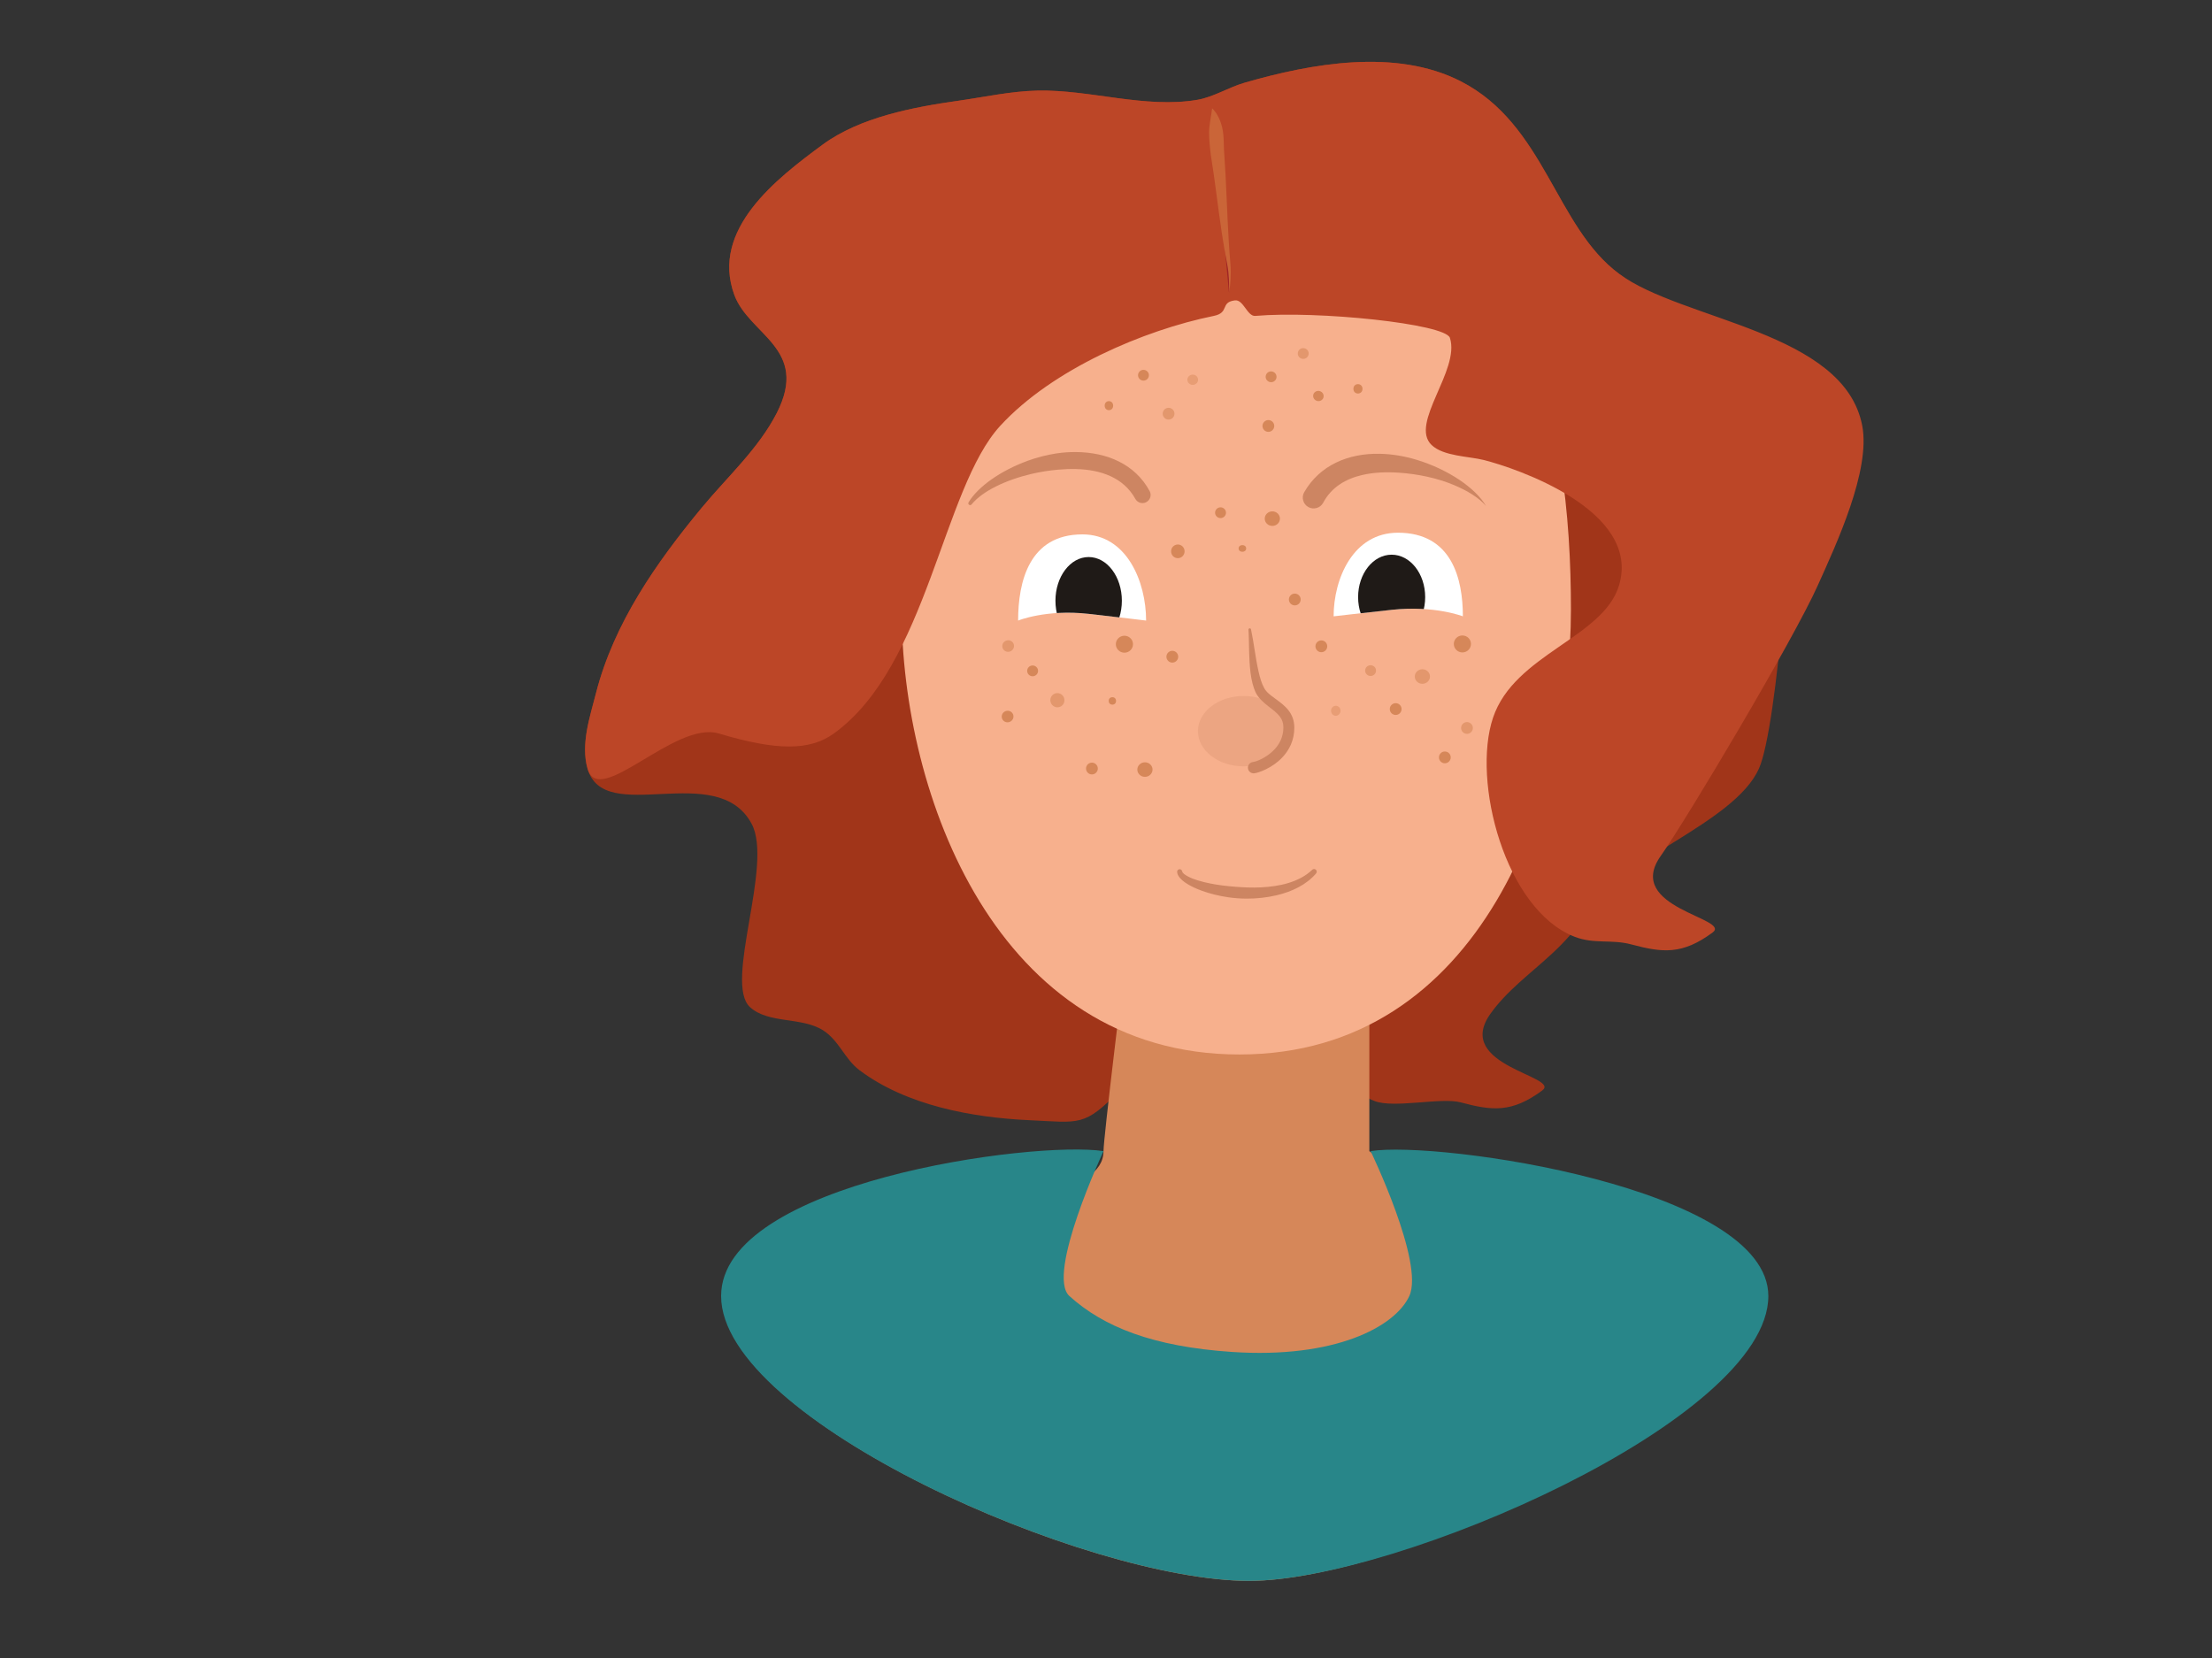 <?xml version="1.0" encoding="UTF-8" standalone="no"?>
<!DOCTYPE svg PUBLIC "-//W3C//DTD SVG 1.1//EN" "http://www.w3.org/Graphics/SVG/1.1/DTD/svg11.dtd">
<svg width="100%" height="100%" viewBox="0 0 2732 2048" version="1.1" xmlns="http://www.w3.org/2000/svg" xmlns:xlink="http://www.w3.org/1999/xlink" xml:space="preserve" xmlns:serif="http://www.serif.com/" style="fill-rule:evenodd;clip-rule:evenodd;stroke-linejoin:round;stroke-miterlimit:2;">
    <rect x="0" y="0" width="2732" height="2048" fill="#333333" stroke="none"/>
    <path d="M1703.33,356.278C1673.11,377.435 1783.24,394.05 1790.76,417.299C1803.68,457.248 1493.2,726.044 1521,752.543C1535.69,766.553 1566.82,766.386 1585.46,771.062C1623.8,780.681 1691.18,814.257 1703.33,856.254C1707.36,870.184 1703.46,888.142 1701.35,902.051C1686.93,996.931 1623.4,1010.73 1596.9,1089.25C1570.4,1167.77 1611.82,1326.69 1697.78,1359.99C1721.74,1369.27 1779.93,1355.16 1804.05,1361.61C1843.13,1372.07 1867.21,1374.6 1904.69,1347.01C1928.67,1329.35 1795.23,1316.78 1840.56,1252.54C1860.63,1224.1 1889.34,1203.29 1915.73,1178.94C1931.97,1163.94 1947.33,1147.6 1959.26,1127.31C1997.67,1061.96 2141.82,1017.57 2172.43,949.357C2195.41,898.129 2217.45,610.066 2206.91,554.82C2184.62,437.971 2078.02,396.254 1999.63,338.165C1920.86,279.788 1908.41,153.733 1804.05,100.377C1723.95,59.432 1619.5,78.353 1537.16,102.171C1517.53,107.848 1498.68,119.879 1479.14,123.253C1414.7,134.375 1346.2,110.524 1281.52,111.905C1248.49,112.611 1216.25,119.833 1183.68,124.443C1128.42,132.267 1062.19,144.666 1015.97,178.687C958.637,220.891 877.618,283.522 906.833,363.929C924.994,413.914 1000.27,430.155 959.352,510.203C936.836,554.246 898.011,589.305 866.854,626.959C810.626,694.911 758.2,769.772 736.071,856.254C728.593,885.475 717.079,919.045 725.657,949.357C746.119,1021.66 885.525,937.787 928.337,1017.54C955.469,1068.08 893.58,1214.16 926.312,1243.98C949.177,1264.81 990.311,1255.82 1016.64,1272.66C1036.36,1285.27 1043.21,1308.09 1061.49,1321.84C1119.44,1365.41 1200.56,1380.38 1271.37,1383.64C1333.69,1386.5 1339.06,1392.05 1382.84,1347.01C1387.08,1342.64 1408.54,1333.61 1408.75,1332.26" style="fill:rgb(161,53,25);"/>
    <g transform="matrix(1.785,0,0,1,-465.398,-0.233)">
        <path d="M1038.29,1201.6L1208.2,1201.6L1208.2,1422.06C1254.57,1488.64 1474.03,1466.94 1474.03,1601.04C1474.03,1754.06 1226.83,1952.87 1125.08,1952.87C1012.74,1952.87 760.243,1754.06 760.243,1601.04C760.243,1460.42 1024.27,1528.26 1024.27,1422.06C1024.27,1405.75 1038.29,1201.6 1038.29,1201.6Z" style="fill:rgb(214,135,89);"/>
    </g>
    <g transform="matrix(1,0,0,1,6.752,-1.689)">
        <path d="M1523.94,196.893C1884.02,196.893 1933.49,526.917 1933.49,754.639C1933.49,982.362 1824.04,1304.15 1523.94,1304.15C1223.9,1304.15 1106.85,982.362 1106.85,754.639C1106.85,526.917 1169.32,196.893 1523.94,196.893Z" style="fill:rgb(247,176,141);"/>
    </g>
    <path d="M887.825,905.994C959.352,927.418 1000.14,927.418 1029.86,905.994C1145.75,822.422 1163.81,603.716 1235.47,525.85C1299.83,455.909 1412.91,407.702 1499.13,390.193C1518.98,386.162 1506.56,373.33 1525.24,371.009C1535.82,369.695 1540.45,391.059 1550.44,390.193C1627.21,383.535 1785.13,399.907 1790.76,417.299C1803.68,457.248 1740.36,523.163 1768.15,549.662C1782.84,563.671 1813.97,563.505 1832.61,568.181C1870.95,577.8 2027.63,629.929 1999.63,723.074C1980.19,787.781 1870.55,807.852 1844.05,886.369C1817.55,964.886 1858.97,1123.81 1944.93,1157.11C1968.9,1166.39 1990.41,1159.98 2014.53,1166.44C2053.61,1176.9 2077.69,1179.42 2115.17,1151.83C2139.15,1134.18 2005.71,1121.61 2051.04,1057.37C2083.46,1011.41 2214.51,791.285 2245.12,723.074C2268.11,671.846 2310.55,581.096 2300.02,525.85C2277.73,409.001 2078.02,396.254 1999.63,338.165C1920.86,279.788 1908.41,153.733 1804.05,100.377C1723.95,59.432 1619.5,78.353 1537.16,102.171C1517.53,107.848 1498.68,119.879 1479.14,123.253C1414.7,134.375 1346.2,110.524 1281.52,111.905C1248.49,112.611 1216.25,119.833 1183.68,124.443C1128.42,132.267 1062.19,144.666 1015.97,178.687C958.637,220.891 877.618,283.522 906.833,363.929C924.994,413.914 1000.27,430.155 959.352,510.203C936.836,554.246 898.011,589.305 866.854,626.959C810.626,694.911 758.2,769.772 736.071,856.254C728.593,885.475 717.079,919.045 725.657,949.357C739.756,999.176 833.352,889.679 887.825,905.994Z" style="fill:rgb(188,70,39);"/>
    <g transform="matrix(1.019,0,0,0.848,321.187,186.803)">
        <path d="M1379.15,555.646C1444.53,555.646 1457.88,622.794 1457.88,677.437C1457.88,677.437 1423.61,661.246 1371.77,667.947C1334.14,672.81 1301.22,677.437 1301.22,677.437C1301.22,622.794 1324.74,555.646 1379.15,555.646Z" style="fill:white;"/>
        <clipPath id="_clip1">
            <path d="M1379.15,555.646C1444.53,555.646 1457.88,622.794 1457.88,677.437C1457.88,677.437 1423.61,661.246 1371.77,667.947C1334.14,672.81 1301.22,677.437 1301.22,677.437C1301.22,622.794 1324.74,555.646 1379.15,555.646Z"/>
        </clipPath>
        <g clip-path="url(#_clip1)">
            <g transform="matrix(1.357,0,0,1.651,-937.183,-565.79)">
                <ellipse cx="1701.35" cy="736.033" rx="29.953" ry="37.4" style="fill:rgb(31,26,23);"/>
            </g>
        </g>
    </g>
    <g transform="matrix(-1.009,0,0,0.874,2728.47,174.422)">
        <path d="M1379.15,555.646C1444.53,555.646 1457.88,622.794 1457.88,677.437C1457.88,677.437 1423.61,661.246 1371.77,667.947C1334.14,672.81 1301.22,677.437 1301.22,677.437C1301.22,622.794 1324.74,555.646 1379.15,555.646Z" style="fill:white;"/>
        <clipPath id="_clip2">
            <path d="M1379.15,555.646C1444.53,555.646 1457.88,622.794 1457.88,677.437C1457.88,677.437 1423.61,661.246 1371.77,667.947C1334.14,672.81 1301.22,677.437 1301.22,677.437C1301.22,622.794 1324.74,555.646 1379.15,555.646Z"/>
        </clipPath>
        <g clip-path="url(#_clip2)">
            <g transform="matrix(1.357,0,0,1.651,-937.183,-565.79)">
                <ellipse cx="1701.35" cy="736.033" rx="29.953" ry="37.4" style="fill:rgb(31,26,23);"/>
            </g>
        </g>
    </g>
    <g transform="matrix(59.096,0,0,9.985,-114330,-7560.98)">
        <ellipse cx="1960.64" cy="847.68" rx="0.955" ry="4.35" style="fill:rgb(205,133,98);fill-opacity:0.25;"/>
    </g>
    <g transform="matrix(1.785,0,0,1,-465.398,-0.233)">
        <path d="M1000.66,1601.04C1024.27,1639.18 1058.44,1663.54 1113.03,1670.09C1184.3,1678.65 1226.02,1639.18 1235.86,1601.04C1246.42,1560.07 1209.09,1422.06 1209.09,1422.06C1255.53,1408.81 1484.28,1466.94 1484.28,1601.04C1484.28,1754.06 1226.83,1952.87 1125.08,1952.87C1012.74,1952.87 759.678,1754.06 759.678,1601.04C759.678,1460.42 976.087,1408.81 1024.27,1422.06C1024.27,1422.06 984.304,1574.61 1000.66,1601.04Z" style="fill:rgb(40,134,137);"/>
    </g>
    <path d="M1549.07,955.148C1554.46,954.535 1571.33,948.763 1583.8,935.514C1592.19,926.6 1598.67,914.445 1598.59,898.555C1598.52,889.777 1595.77,883.112 1591.57,877.604C1586.98,871.575 1580.55,866.991 1574.28,862.406C1569.15,858.655 1564.05,854.994 1561.2,849.57C1558.26,844.219 1556.19,837.229 1554.44,829.565C1552.56,821.339 1551.09,812.427 1549.72,803.766C1548.2,794.137 1546.75,784.952 1545.12,777.435C1545,776.566 1544.19,775.962 1543.32,776.086C1542.45,776.21 1541.85,777.016 1541.97,777.885C1542.51,785.502 1542.48,794.735 1542.75,804.409C1542.99,813.424 1543.44,822.717 1544.55,831.325C1545.7,840.299 1547.73,848.455 1550.63,854.859C1554.05,862.052 1560.14,867.413 1566.65,872.501C1571.8,876.521 1577.25,880.333 1581.01,885.482C1583.54,888.95 1585.15,893.112 1585.11,898.555C1585.05,910.406 1580.08,919.393 1573.77,925.993C1564.2,935.995 1551.62,940.765 1547.52,941.21C1543.67,941.637 1540.9,945.107 1541.33,948.953C1541.75,952.8 1545.22,955.576 1549.07,955.148Z" style="fill:rgb(205,133,98);"/>
    <g transform="matrix(0.701,0.085,-0.121,0.993,565.078,-110.549)">
        <path d="M1452.9,1071.81C1454.08,1075.89 1460.06,1080.09 1470.05,1083.73C1477.85,1086.57 1488.24,1089.11 1500.45,1091.06C1514.26,1093.27 1530.35,1094.77 1547.4,1095.02C1557.67,1095.17 1568.28,1094.83 1578.89,1093.95C1596.42,1092.5 1613.96,1089.65 1630.2,1085.45C1656.98,1078.52 1680.15,1067.85 1694.3,1052.82C1695.82,1051.36 1695.37,1049.3 1693.3,1048.22C1691.23,1047.14 1688.32,1047.46 1686.8,1048.92C1676.91,1057.51 1663.41,1063.84 1648.06,1068.65C1633.71,1073.15 1617.69,1076.05 1601.24,1078.05C1586.64,1079.82 1571.7,1080.63 1557.23,1081.07C1541.55,1081.54 1526.46,1081.55 1512.91,1080.79C1496.59,1079.87 1482.65,1078.25 1473.01,1075.59C1467.06,1073.94 1462.66,1072.43 1461.48,1070.11C1460.81,1068.43 1458.35,1067.46 1455.99,1067.93C1453.62,1068.4 1452.24,1070.14 1452.9,1071.81Z" style="fill:rgb(205,133,98);"/>
    </g>
    <path d="M1634.2,621.049C1644.45,601.647 1662.29,591.333 1682.74,586.643C1696.78,583.422 1711.96,582.823 1727.29,583.819C1751.33,585.383 1775.43,590.614 1795.54,599.023C1812.72,606.211 1826.83,615.011 1835.29,624.888C1822.47,602.772 1788.47,579.708 1749.67,567.935C1734.82,563.428 1719.32,560.808 1704.19,560.496C1665.47,559.7 1630.03,574.385 1610.68,608.141C1607.12,614.631 1609.49,622.793 1615.98,626.355C1622.47,629.917 1630.64,627.54 1634.2,621.049Z" style="fill:rgb(205,133,98);"/>
    <g transform="matrix(-1,0,0,1,3033.49,-3.251)">
        <path d="M1613.62,609.754C1631.76,576.333 1666.36,562.029 1704.21,561.604C1712.33,561.513 1720.6,562.056 1728.81,563.308C1740.86,565.144 1752.8,568.256 1764.16,572.387C1797.42,584.486 1825.49,604.276 1837.16,623.572C1837.88,624.601 1837.64,626.026 1836.61,626.752C1835.58,627.478 1834.15,627.233 1833.43,626.203C1820.13,609.923 1791.45,596.117 1759.34,588.564C1748.59,586.038 1737.51,584.322 1726.42,583.363C1719.08,582.728 1711.77,582.436 1704.58,582.609C1674.32,583.338 1646.01,592.84 1631.26,619.436C1628.59,624.303 1622.47,626.087 1617.6,623.415C1612.73,620.743 1610.95,614.622 1613.62,609.754Z" style="fill:rgb(205,133,98);"/>
    </g>
    <g transform="matrix(0.476,0,0,0.461,899.435,468.218)">
        <ellipse cx="1731.82" cy="884.143" rx="15.295" ry="15.795" style="fill:rgb(214,135,89);"/>
    </g>
    <g transform="matrix(0.476,0,0,0.461,618.937,103.39)">
        <ellipse cx="1731.82" cy="884.143" rx="15.295" ry="15.795" style="fill:rgb(214,135,89);fill-opacity:0.6;"/>
    </g>
    <g transform="matrix(0.305,0,0,0.262,1006.24,445.765)">
        <ellipse cx="1731.82" cy="884.143" rx="15.295" ry="15.795" style="fill:rgb(214,135,89);"/>
    </g>
    <g transform="matrix(0.297,0,0,0.294,859.516,605.816)">
        <ellipse cx="1731.82" cy="884.143" rx="15.295" ry="15.795" style="fill:rgb(214,135,89);"/>
    </g>
    <g transform="matrix(0.448,-0.161,0.152,0.425,334.902,701.04)">
        <ellipse cx="1731.82" cy="884.143" rx="15.295" ry="15.795" style="fill:rgb(214,135,89);fill-opacity:0.6;"/>
    </g>
    <g transform="matrix(0.476,0,0,0.461,807.619,390.704)">
        <ellipse cx="1731.82" cy="884.143" rx="15.295" ry="15.795" style="fill:rgb(214,135,89);"/>
    </g>
    <g transform="matrix(0.476,0,0,0.461,987.487,491.575)">
        <ellipse cx="1731.82" cy="884.143" rx="15.295" ry="15.795" style="fill:rgb(214,135,89);fill-opacity:0.6;"/>
    </g>
    <g transform="matrix(0.476,0,0,0.461,742.187,118.537)">
        <ellipse cx="1731.82" cy="884.143" rx="15.295" ry="15.795" style="fill:rgb(214,135,89);"/>
    </g>
    <g transform="matrix(0.476,0,0,0.461,623.559,403.557)">
        <ellipse cx="1731.82" cy="884.143" rx="15.295" ry="15.795" style="fill:rgb(214,135,89);"/>
    </g>
    <g transform="matrix(0.476,0,0,0.461,960.146,527.904)">
        <ellipse cx="1731.82" cy="884.143" rx="15.295" ry="15.795" style="fill:rgb(214,135,89);"/>
    </g>
    <g transform="matrix(0.476,0,0,0.461,774.828,332.883)">
        <ellipse cx="1731.82" cy="884.143" rx="15.295" ry="15.795" style="fill:rgb(214,135,89);"/>
    </g>
    <g transform="matrix(0.476,0,0,0.461,524.261,541.675)">
        <ellipse cx="1731.82" cy="884.143" rx="15.295" ry="15.795" style="fill:rgb(214,135,89);"/>
    </g>
    <g transform="matrix(0.448,-0.161,0.152,0.425,334.215,788.106)">
        <ellipse cx="1731.82" cy="884.143" rx="15.295" ry="15.795" style="fill:rgb(214,135,89);"/>
    </g>
    <g transform="matrix(0.614,0,0,0.569,693.42,332.546)">
        <ellipse cx="1731.82" cy="884.143" rx="15.295" ry="15.795" style="fill:rgb(214,135,89);fill-opacity:0.6;"/>
    </g>
    <g transform="matrix(0.432,0,0,0.401,724.961,114.506)">
        <ellipse cx="1731.82" cy="884.143" rx="15.295" ry="15.795" style="fill:rgb(214,135,89);fill-opacity:0.48;"/>
    </g>
    <g transform="matrix(0.407,0.126,-0.118,0.381,1027.8,-65.943)">
        <ellipse cx="1731.82" cy="884.143" rx="15.295" ry="15.795" style="fill:rgb(214,135,89);"/>
    </g>
    <g transform="matrix(0.366,0,0,0.367,1043.34,155.795)">
        <ellipse cx="1731.82" cy="884.143" rx="15.295" ry="15.795" style="fill:rgb(214,135,89);"/>
    </g>
    <g transform="matrix(0.614,0,0,0.569,508.102,137.524)">
        <ellipse cx="1731.82" cy="884.143" rx="15.295" ry="15.795" style="fill:rgb(214,135,89);"/>
    </g>
    <g transform="matrix(0.614,0,0,0.569,350.745,447.476)">
        <ellipse cx="1731.82" cy="884.143" rx="15.295" ry="15.795" style="fill:rgb(214,135,89);"/>
    </g>
    <g transform="matrix(0.536,-0.192,0.188,0.524,211.492,734.085)">
        <ellipse cx="1731.82" cy="884.143" rx="15.295" ry="15.795" style="fill:rgb(214,135,89);fill-opacity:0.6;"/>
    </g>
    <g transform="matrix(0.693,0,0,0.663,606.021,209.195)">
        <ellipse cx="1731.82" cy="884.143" rx="15.295" ry="15.795" style="fill:rgb(214,135,89);"/>
    </g>
    <g transform="matrix(0.693,0,0,0.663,188.599,209.525)">
        <ellipse cx="1731.82" cy="884.143" rx="15.295" ry="15.795" style="fill:rgb(214,135,89);"/>
    </g>
    <g transform="matrix(0.384,0,0,0.393,984.791,530.442)">
        <ellipse cx="1731.82" cy="884.143" rx="15.295" ry="15.795" style="fill:rgb(214,135,89);fill-opacity:0.46;"/>
    </g>
    <g transform="matrix(0.342,0,0,0.354,777.308,188.067)">
        <ellipse cx="1731.82" cy="884.143" rx="15.295" ry="15.795" style="fill:rgb(214,135,89);"/>
    </g>
    <g transform="matrix(0.545,0,0,0.535,510.886,207.976)">
        <ellipse cx="1731.82" cy="884.143" rx="15.295" ry="15.795" style="fill:rgb(214,135,89);"/>
    </g>
    <g transform="matrix(0.44,0,0,0.421,930.78,456.078)">
        <ellipse cx="1731.82" cy="884.143" rx="15.295" ry="15.795" style="fill:rgb(214,135,89);fill-opacity:0.6;"/>
    </g>
    <g transform="matrix(0.44,0,0,0.421,650.282,91.25)">
        <ellipse cx="1731.82" cy="884.143" rx="15.295" ry="15.795" style="fill:rgb(214,135,89);"/>
    </g>
    <g transform="matrix(0.42,0.13,-0.125,0.403,953.062,-116.032)">
        <ellipse cx="1731.82" cy="884.143" rx="15.295" ry="15.795" style="fill:rgb(214,135,89);"/>
    </g>
    <g transform="matrix(0.44,0,0,0.421,847.601,64.417)">
        <ellipse cx="1731.82" cy="884.143" rx="15.295" ry="15.795" style="fill:rgb(214,135,89);fill-opacity:0.62;"/>
    </g>
    <g transform="matrix(0.44,0,0,0.421,745.462,261.057)">
        <ellipse cx="1731.82" cy="884.143" rx="15.295" ry="15.795" style="fill:rgb(214,135,89);"/>
    </g>
    <g transform="matrix(0.44,0,0,0.421,513.358,456.408)">
        <ellipse cx="1731.82" cy="884.143" rx="15.295" ry="15.795" style="fill:rgb(214,135,89);"/>
    </g>
    <path d="M1496.87,134.542C1496.62,134.239 1496.96,133.524 1497.43,134.939C1502.83,151.12 1501.75,173.507 1503.78,190.801C1509.08,235.85 1511.35,281.843 1517.75,326.647C1520.19,343.762 1517.75,367.812 1517.75,360.328" style="fill:rgb(161,37,37);"/>
    <path d="M1517.87,361.64C1517.74,361.967 1517.68,361.589 1517.75,360.328C1517.79,361.045 1517.83,361.471 1517.87,361.64ZM1518.02,361.147C1518.18,359.212 1518.24,352.656 1517.83,344.907C1517.53,339.083 1516.92,332.61 1515.8,326.925C1513.16,313.495 1510.86,300 1508.82,286.375C1504.11,254.86 1500.61,223.09 1495.52,191.773C1494.41,183.076 1493.35,173.132 1493.32,163.26C1493.32,161.025 1493.52,158.86 1493.74,156.662C1494.09,153.16 1494.63,150.062 1495.1,146.726C1495.71,142.431 1496.57,139.154 1496.74,135.17L1496.87,134.542C1496.46,134.343 1496.72,133.806 1497.17,133.879C1497.37,133.912 1497.57,134.122 1498.13,134.708C1500.37,137.35 1502.13,139.595 1503.94,142.843C1506.29,147.07 1507.91,151.422 1509.24,156.383C1510.14,159.74 1510.62,163.201 1510.95,166.692C1511.71,174.706 1511.36,182.713 1512.04,189.829C1514.66,226.105 1515.43,262.78 1517.7,299.172C1518.27,308.277 1518.88,317.325 1519.7,326.368C1520.23,332.281 1520.16,338.943 1519.83,344.91C1519.41,352.671 1518.49,359.185 1518.02,361.147C1517.97,361.665 1517.92,361.852 1517.87,361.64L1517.98,361.296L1518.02,361.147Z" style="fill:rgb(202,101,56);"/>
</svg>
